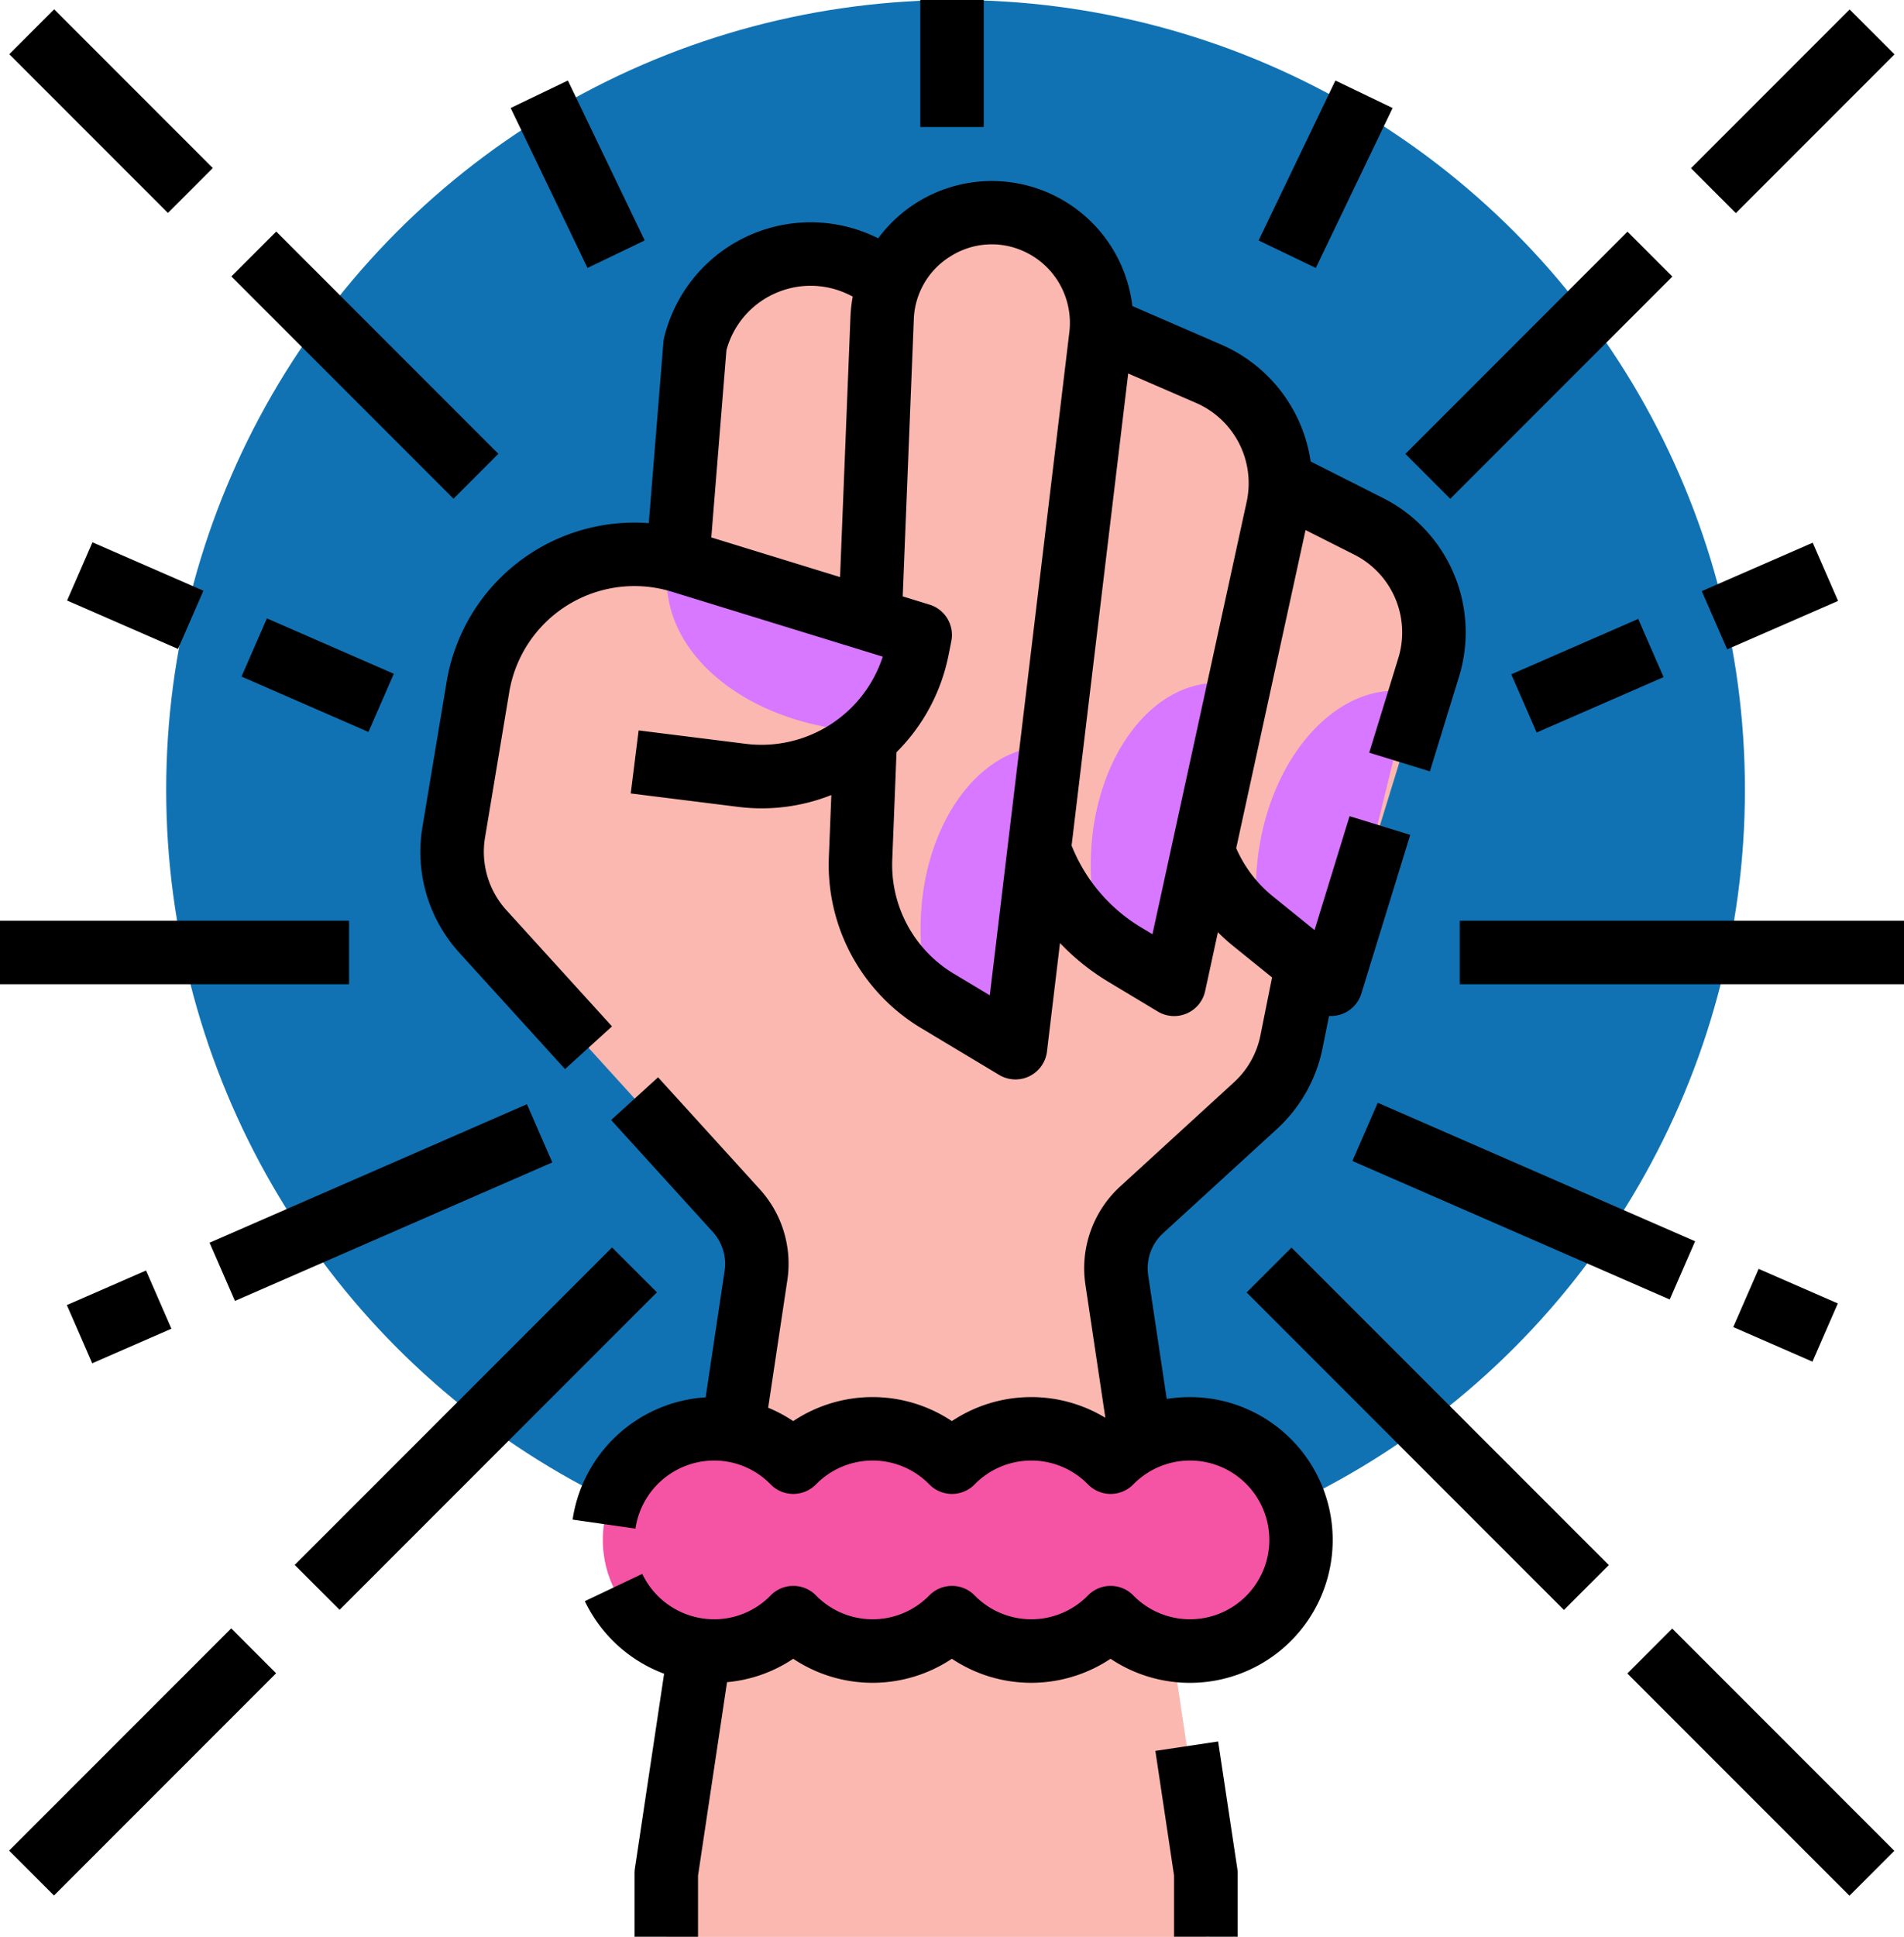 <svg xmlns="http://www.w3.org/2000/svg" width="89.545" height="91.038" viewBox="0 0 89.545 91.038">
  <g id="levantar-la-mano" transform="translate(-16 -16)">
    <circle id="Elipse_11984" data-name="Elipse 11984" cx="37.124" cy="37.124" r="37.124" transform="translate(23.816 16)" fill="#1172b3"/>
    <path id="Trazado_1086648" data-name="Trazado 1086648" d="M173.073,84.317l-4.136-2.087a5.6,5.6,0,0,0-3.37-5.078l-5.042-2.187a5.165,5.165,0,0,0-10.018-1.977v-.313l-1.227-.593a5.6,5.6,0,0,0-7.875,3.713l-.767,10.142a7.461,7.461,0,0,0-9.443,5.936l-1.136,6.818a5.6,5.6,0,0,0,1.379,4.685l11.907,13.1a3.731,3.731,0,0,1,.929,3.063l-4.214,28.1v2.985h25.371v-2.985l-4.183-27.883a3.731,3.731,0,0,1,1.171-3.306l5.339-4.885a5.6,5.6,0,0,0,1.71-3.032l.72-3.6,1.133.916,4.58-14.887A5.6,5.6,0,0,0,173.073,84.317Z" transform="translate(-92.719 -43.58)" fill="#fbb8b0"/>
    <g id="Grupo_1217928" data-name="Grupo 1217928" transform="translate(47.357 42.238)">
      <path id="Trazado_1086649" data-name="Trazado 1086649" d="M184.188,156.648a5.171,5.171,0,0,0-.1,1.019c0,3.855,4.293,7,9.667,7.146a7.433,7.433,0,0,0,2.124-3.894l.132-.661L184.759,156.8C184.569,156.738,184.379,156.691,184.188,156.648Z" transform="translate(-184.085 -156.648)" fill="#d877ff"/>
      <path id="Trazado_1086650" data-name="Trazado 1086650" d="M254.249,204.073c-.066,0-.132-.007-.2-.007-3.292,0-5.961,3.839-5.961,8.575a11.9,11.9,0,0,0,.416,3.146c.123.084.247.166.376.244l3.668,2.2Z" transform="translate(-236.15 -195.22)" fill="#d877ff"/>
      <path id="Trazado_1086651" data-name="Trazado 1086651" d="M297.142,188.073c-.066,0-.132-.007-.2-.007-3.292,0-5.961,3.839-5.961,8.575a11.909,11.909,0,0,0,.416,3.146c.123.084.248.166.376.244l3.668,2.2Z" transform="translate(-271.041 -182.205)" fill="#d877ff"/>
      <path id="Trazado_1086652" data-name="Trazado 1086652" d="M339.891,190.111c-.065-.011-.131-.023-.2-.031-3.268-.4-6.382,3.09-6.955,7.791a11.911,11.911,0,0,0,.032,3.173c.112.1.226.195.344.287l3.375,2.629Z" transform="translate(-304.934 -183.818)" fill="#d877ff"/>
    </g>
    <path id="Trazado_1086653" data-name="Trazado 1086653" d="M195.6,376a5.206,5.206,0,0,0-3.731,1.569,5.22,5.22,0,0,0-7.462,0,5.22,5.22,0,0,0-7.462,0,5.223,5.223,0,1,0,0,7.308,5.22,5.22,0,0,0,7.462,0,5.22,5.22,0,0,0,7.462,0A5.223,5.223,0,1,0,195.6,376Z" transform="translate(-123.638 -292.84)" fill="#f553a3"/>
    <g id="Grupo_1217929" data-name="Grupo 1217929" transform="translate(16 16)">
      <path id="Trazado_1086654" data-name="Trazado 1086654" d="M248,16h2.985v5.97H248Z" transform="translate(-204.72 -16)"/>
      <path id="Trazado_1086655" data-name="Trazado 1086655" d="M0,0H2.985V8.341H0Z" transform="translate(24.017 5.077) rotate(-25.668)"/>
      <path id="Trazado_1086656" data-name="Trazado 1086656" d="M0,0H8.341V2.985H0Z" transform="translate(59.191 11.303) rotate(-64.332)"/>
      <path id="Trazado_1086657" data-name="Trazado 1086657" d="M0,0H2.985V5.692H0Z" transform="translate(3.155 28.228) rotate(-66.433)"/>
      <path id="Trazado_1086658" data-name="Trazado 1086658" d="M0,0H2.985V6.513H0Z" transform="translate(11.358 31.803) rotate(-66.433)"/>
      <path id="Trazado_1086659" data-name="Trazado 1086659" d="M0,0H2.985V16.284H0Z" transform="translate(63.602 54.572) rotate(-66.433)"/>
      <path id="Trazado_1086660" data-name="Trazado 1086660" d="M0,0H2.985V4.063H0Z" transform="translate(81.515 62.38) rotate(-66.433)"/>
      <path id="Trazado_1086661" data-name="Trazado 1086661" d="M0,0H5.692V2.985H0Z" transform="translate(80.034 27.786) rotate(-23.567)"/>
      <path id="Trazado_1086662" data-name="Trazado 1086662" d="M0,0H6.513V2.985H0Z" transform="translate(71.075 31.696) rotate(-23.567)"/>
      <path id="Trazado_1086663" data-name="Trazado 1086663" d="M0,0H16.284V2.985H0Z" transform="translate(9.856 58.414) rotate(-23.567)"/>
      <path id="Trazado_1086664" data-name="Trazado 1086664" d="M0,0H4.063V2.985H0Z" transform="translate(3.144 61.345) rotate(-23.567)"/>
      <path id="Trazado_1086665" data-name="Trazado 1086665" d="M0,0H10.553V2.985H0Z" transform="translate(79.526 7.907) rotate(-45)"/>
      <path id="Trazado_1086666" data-name="Trazado 1086666" d="M0,0H14.774V2.985H0Z" transform="translate(66.094 21.336) rotate(-45)"/>
      <path id="Trazado_1086667" data-name="Trazado 1086667" d="M0,0H21.106V2.985H0Z" transform="translate(13.86 73.56) rotate(-45)"/>
      <path id="Trazado_1086668" data-name="Trazado 1086668" d="M0,0H14.774V2.985H0Z" transform="translate(0.428 86.989) rotate(-45)"/>
      <path id="Trazado_1086669" data-name="Trazado 1086669" d="M0,0H2.985V10.553H0Z" transform="translate(0.436 2.548) rotate(-45)"/>
      <path id="Trazado_1086670" data-name="Trazado 1086670" d="M0,0H2.985V14.774H0Z" transform="translate(10.881 12.995) rotate(-45)"/>
      <path id="Trazado_1086671" data-name="Trazado 1086671" d="M0,0H2.985V21.106H0Z" transform="translate(58.628 60.753) rotate(-45)"/>
      <path id="Trazado_1086672" data-name="Trazado 1086672" d="M0,0H2.985V14.774H0Z" transform="translate(76.533 78.662) rotate(-45)"/>
      <path id="Trazado_1086673" data-name="Trazado 1086673" d="M384,248h20.894v2.985H384Z" transform="translate(-315.349 -204.72)"/>
      <path id="Trazado_1086674" data-name="Trazado 1086674" d="M16,248H32.417v2.985H16Z" transform="translate(-16 -204.72)"/>
      <path id="Trazado_1086675" data-name="Trazado 1086675" d="M122.068,91.959a7.049,7.049,0,0,0,1.747,5.934l4.958,5.454,2.209-2.008-4.958-5.454a4.081,4.081,0,0,1-1.011-3.436l1.136-6.818a5.97,5.97,0,0,1,7.644-4.724l9.923,3.053a6,6,0,0,1-6.425,4.1l-5.057-.632-.37,2.962,5.057.632a8.877,8.877,0,0,0,4.377-.558l-.117,2.919a8.951,8.951,0,0,0,4.34,8.037l3.668,2.2a1.492,1.492,0,0,0,2.25-1.1l.612-5.1a10.805,10.805,0,0,0,2.271,1.822l2.33,1.4a1.492,1.492,0,0,0,2.226-.962l.6-2.767a8.918,8.918,0,0,0,.7.633l1.846,1.492-.543,2.712a4.079,4.079,0,0,1-1.254,2.224l-5.339,4.885a5.215,5.215,0,0,0-1.64,4.629l.937,6.25a6.729,6.729,0,0,0-7.218.156,6.726,6.726,0,0,0-7.462,0,6.624,6.624,0,0,0-1.178-.629l.9-5.988a5.2,5.2,0,0,0-1.3-4.288l-4.778-5.256-2.208,2.008,4.778,5.256a2.231,2.231,0,0,1,.558,1.838l-.891,5.942a6.748,6.748,0,0,0-6.256,5.747l2.955.423a3.746,3.746,0,0,1,3.693-3.2,3.7,3.7,0,0,1,2.665,1.121,1.492,1.492,0,0,0,2.132,0,3.728,3.728,0,0,1,5.33,0,1.492,1.492,0,0,0,2.132,0,3.728,3.728,0,0,1,5.33,0,1.492,1.492,0,0,0,2.132,0,3.731,3.731,0,1,1,0,5.22,1.492,1.492,0,0,0-2.132,0,3.728,3.728,0,0,1-5.33,0,1.492,1.492,0,0,0-2.132,0,3.728,3.728,0,0,1-5.33,0,1.492,1.492,0,0,0-2.132,0,3.7,3.7,0,0,1-2.665,1.121,3.751,3.751,0,0,1-3.373-2.133l-2.7,1.281a6.749,6.749,0,0,0,3.728,3.411l-1.374,9.158a1.52,1.52,0,0,0-.016.221v2.985h2.985v-2.873l1.364-9.094a6.638,6.638,0,0,0,3.113-1.1,6.726,6.726,0,0,0,7.462,0,6.726,6.726,0,0,0,7.462,0,6.716,6.716,0,1,0,3.731-12.3,6.8,6.8,0,0,0-1.089.087l-.871-5.806a2.235,2.235,0,0,1,.7-1.984l5.339-4.885a7.043,7.043,0,0,0,2.166-3.84l.3-1.485.092,0a1.492,1.492,0,0,0,1.426-1.053l2.3-7.462-2.853-.878-1.647,5.354-1.965-1.589a5.987,5.987,0,0,1-1.72-2.26L163.6,78.009l2.287,1.154a4.094,4.094,0,0,1,2.074,4.871l-1.366,4.44,2.853.878,1.366-4.44a7.07,7.07,0,0,0-3.582-8.414l-3.391-1.711a7.108,7.108,0,0,0-4.2-5.492l-4.186-1.815A6.655,6.655,0,0,0,143.5,64.294l-.088-.043a7.089,7.089,0,0,0-9.975,4.7,1.491,1.491,0,0,0-.037.233l-.688,8.5a8.955,8.955,0,0,0-9.507,7.457Zm38.764-15.285L156.4,97.008l-.546-.328a7.873,7.873,0,0,1-3.257-3.842l2.662-22.188,3.19,1.383A4.113,4.113,0,0,1,160.832,76.674ZM146.888,65.152a3.623,3.623,0,0,1,3.405-.27,3.691,3.691,0,0,1,2.2,3.812L148.75,99.879l-1.693-1.016a5.968,5.968,0,0,1-2.894-5.358l.2-5.053a8.892,8.892,0,0,0,2.446-4.557l.132-.661a1.492,1.492,0,0,0-1.025-1.719l-1.261-.388.521-13.018A3.622,3.622,0,0,1,146.888,65.152Zm-8.315,1.769a4.086,4.086,0,0,1,3.538.018l.194.093a6.668,6.668,0,0,0-.108.958l-.489,12.23-6.056-1.864.712-8.8A4.086,4.086,0,0,1,138.573,66.92Z" transform="translate(-102.2 -53.094)"/>
      <path id="Trazado_1086676" data-name="Trazado 1086676" d="M311.153,463.989V461a1.524,1.524,0,0,0-.016-.221l-.9-5.97-2.952.443.879,5.86v2.873Z" transform="translate(-252.948 -372.951)"/>
    </g>
  </g>
</svg>
